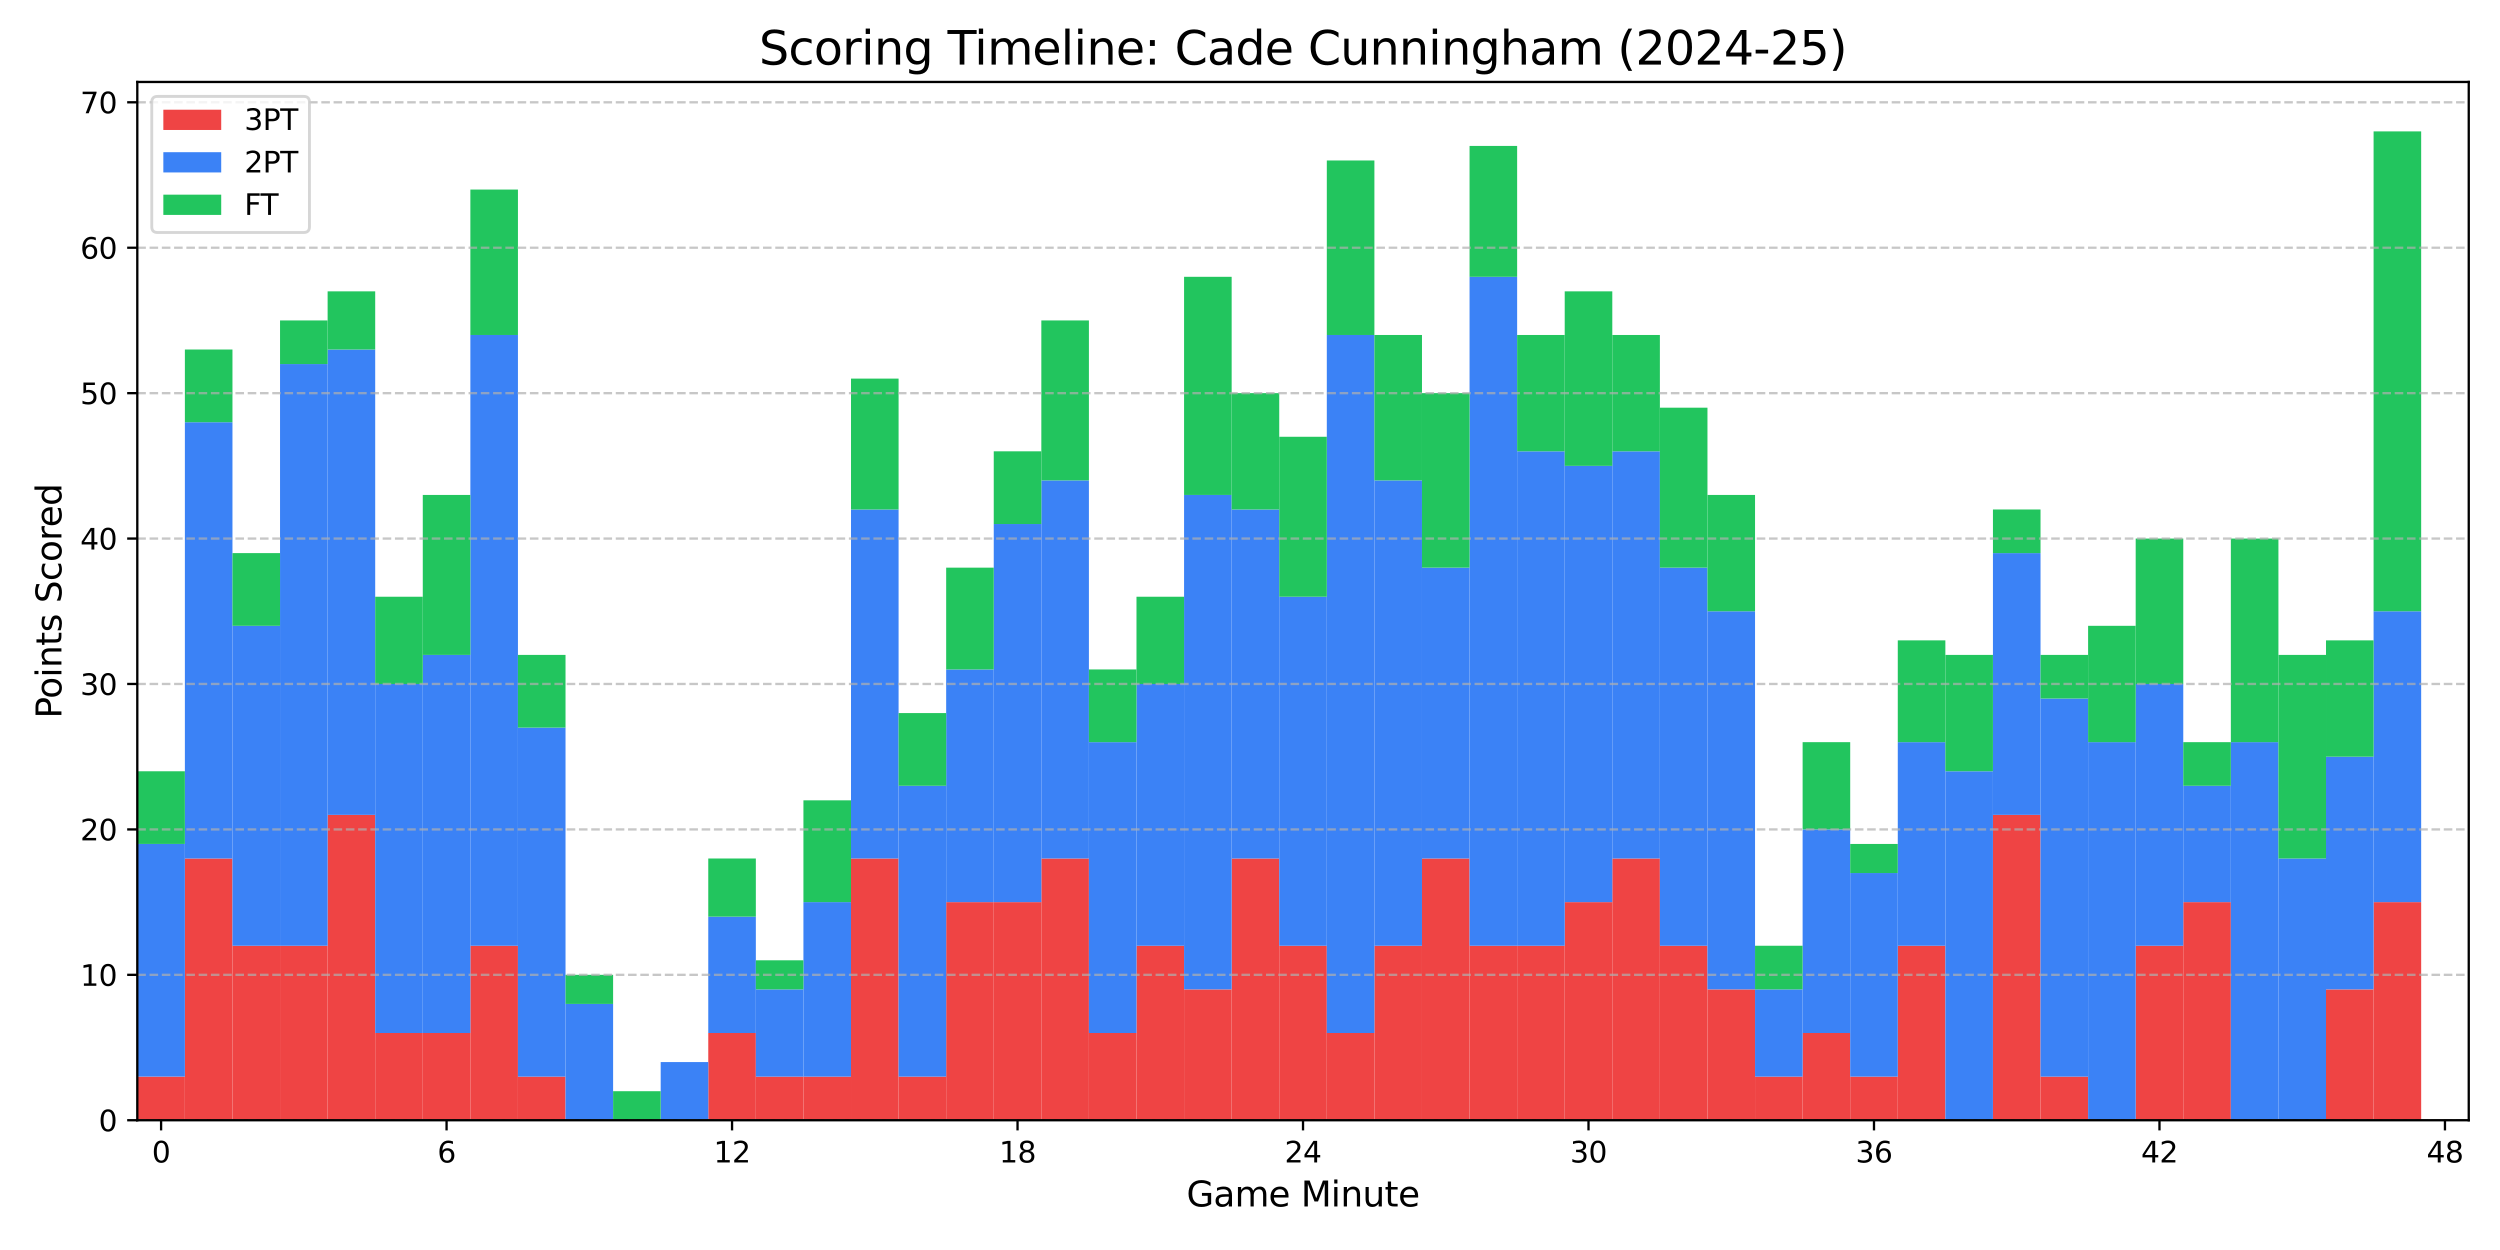 <?xml version="1.0" encoding="utf-8" standalone="no"?>
<!DOCTYPE svg PUBLIC "-//W3C//DTD SVG 1.1//EN"
  "http://www.w3.org/Graphics/SVG/1.1/DTD/svg11.dtd">
<svg xmlns:xlink="http://www.w3.org/1999/xlink" width="864pt" height="432pt" viewBox="0 0 864 432" xmlns="http://www.w3.org/2000/svg" version="1.1">
 <defs>
  <style type="text/css">*{stroke-linejoin: round; stroke-linecap: butt}</style>
 </defs>
 <g id="figure_1">
  <g id="patch_1">
   <path d="M 0 432 
L 864 432 
L 864 0 
L 0 0 
z
" style="fill: #ffffff"/>
  </g>
  <g id="axes_1">
   <g id="patch_2">
    <path d="M 47.45 387.16 
L 853.2 387.16 
L 853.2 28.32 
L 47.45 28.32 
z
" style="fill: #ffffff"/>
   </g>
   <g id="patch_3">
    <path d="M 47.45 387.16 
L 63.894 387.16 
L 63.894 372.083 
L 47.45 372.083 
z
" clip-path="url(#p526184696a)" style="fill: #ef4444"/>
   </g>
   <g id="patch_4">
    <path d="M 63.894 387.16 
L 80.338 387.16 
L 80.338 296.696 
L 63.894 296.696 
z
" clip-path="url(#p526184696a)" style="fill: #ef4444"/>
   </g>
   <g id="patch_5">
    <path d="M 80.338 387.16 
L 96.782 387.16 
L 96.782 326.851 
L 80.338 326.851 
z
" clip-path="url(#p526184696a)" style="fill: #ef4444"/>
   </g>
   <g id="patch_6">
    <path d="M 96.782 387.16 
L 113.226 387.16 
L 113.226 326.851 
L 96.782 326.851 
z
" clip-path="url(#p526184696a)" style="fill: #ef4444"/>
   </g>
   <g id="patch_7">
    <path d="M 113.226 387.16 
L 129.669 387.16 
L 129.669 281.619 
L 113.226 281.619 
z
" clip-path="url(#p526184696a)" style="fill: #ef4444"/>
   </g>
   <g id="patch_8">
    <path d="M 129.669 387.16 
L 146.113 387.16 
L 146.113 357.005 
L 129.669 357.005 
z
" clip-path="url(#p526184696a)" style="fill: #ef4444"/>
   </g>
   <g id="patch_9">
    <path d="M 146.113 387.16 
L 162.557 387.16 
L 162.557 357.005 
L 146.113 357.005 
z
" clip-path="url(#p526184696a)" style="fill: #ef4444"/>
   </g>
   <g id="patch_10">
    <path d="M 162.557 387.16 
L 179.001 387.16 
L 179.001 326.851 
L 162.557 326.851 
z
" clip-path="url(#p526184696a)" style="fill: #ef4444"/>
   </g>
   <g id="patch_11">
    <path d="M 179.001 387.16 
L 195.445 387.16 
L 195.445 372.083 
L 179.001 372.083 
z
" clip-path="url(#p526184696a)" style="fill: #ef4444"/>
   </g>
   <g id="patch_12">
    <path d="M 195.445 387.16 
L 211.889 387.16 
L 211.889 387.16 
L 195.445 387.16 
z
" clip-path="url(#p526184696a)" style="fill: #ef4444"/>
   </g>
   <g id="patch_13">
    <path d="M 211.889 387.16 
L 228.333 387.16 
L 228.333 387.16 
L 211.889 387.16 
z
" clip-path="url(#p526184696a)" style="fill: #ef4444"/>
   </g>
   <g id="patch_14">
    <path d="M 228.333 387.16 
L 244.777 387.16 
L 244.777 387.16 
L 228.333 387.16 
z
" clip-path="url(#p526184696a)" style="fill: #ef4444"/>
   </g>
   <g id="patch_15">
    <path d="M 244.777 387.16 
L 261.22 387.16 
L 261.22 357.005 
L 244.777 357.005 
z
" clip-path="url(#p526184696a)" style="fill: #ef4444"/>
   </g>
   <g id="patch_16">
    <path d="M 261.22 387.16 
L 277.664 387.16 
L 277.664 372.083 
L 261.22 372.083 
z
" clip-path="url(#p526184696a)" style="fill: #ef4444"/>
   </g>
   <g id="patch_17">
    <path d="M 277.664 387.16 
L 294.108 387.16 
L 294.108 372.083 
L 277.664 372.083 
z
" clip-path="url(#p526184696a)" style="fill: #ef4444"/>
   </g>
   <g id="patch_18">
    <path d="M 294.108 387.16 
L 310.552 387.16 
L 310.552 296.696 
L 294.108 296.696 
z
" clip-path="url(#p526184696a)" style="fill: #ef4444"/>
   </g>
   <g id="patch_19">
    <path d="M 310.552 387.16 
L 326.996 387.16 
L 326.996 372.083 
L 310.552 372.083 
z
" clip-path="url(#p526184696a)" style="fill: #ef4444"/>
   </g>
   <g id="patch_20">
    <path d="M 326.996 387.16 
L 343.44 387.16 
L 343.44 311.773 
L 326.996 311.773 
z
" clip-path="url(#p526184696a)" style="fill: #ef4444"/>
   </g>
   <g id="patch_21">
    <path d="M 343.44 387.16 
L 359.884 387.16 
L 359.884 311.773 
L 343.44 311.773 
z
" clip-path="url(#p526184696a)" style="fill: #ef4444"/>
   </g>
   <g id="patch_22">
    <path d="M 359.884 387.16 
L 376.328 387.16 
L 376.328 296.696 
L 359.884 296.696 
z
" clip-path="url(#p526184696a)" style="fill: #ef4444"/>
   </g>
   <g id="patch_23">
    <path d="M 376.328 387.16 
L 392.771 387.16 
L 392.771 357.005 
L 376.328 357.005 
z
" clip-path="url(#p526184696a)" style="fill: #ef4444"/>
   </g>
   <g id="patch_24">
    <path d="M 392.771 387.16 
L 409.215 387.16 
L 409.215 326.851 
L 392.771 326.851 
z
" clip-path="url(#p526184696a)" style="fill: #ef4444"/>
   </g>
   <g id="patch_25">
    <path d="M 409.215 387.16 
L 425.659 387.16 
L 425.659 341.928 
L 409.215 341.928 
z
" clip-path="url(#p526184696a)" style="fill: #ef4444"/>
   </g>
   <g id="patch_26">
    <path d="M 425.659 387.16 
L 442.103 387.16 
L 442.103 296.696 
L 425.659 296.696 
z
" clip-path="url(#p526184696a)" style="fill: #ef4444"/>
   </g>
   <g id="patch_27">
    <path d="M 442.103 387.16 
L 458.547 387.16 
L 458.547 326.851 
L 442.103 326.851 
z
" clip-path="url(#p526184696a)" style="fill: #ef4444"/>
   </g>
   <g id="patch_28">
    <path d="M 458.547 387.16 
L 474.991 387.16 
L 474.991 357.005 
L 458.547 357.005 
z
" clip-path="url(#p526184696a)" style="fill: #ef4444"/>
   </g>
   <g id="patch_29">
    <path d="M 474.991 387.16 
L 491.435 387.16 
L 491.435 326.851 
L 474.991 326.851 
z
" clip-path="url(#p526184696a)" style="fill: #ef4444"/>
   </g>
   <g id="patch_30">
    <path d="M 491.435 387.16 
L 507.879 387.16 
L 507.879 296.696 
L 491.435 296.696 
z
" clip-path="url(#p526184696a)" style="fill: #ef4444"/>
   </g>
   <g id="patch_31">
    <path d="M 507.879 387.16 
L 524.322 387.16 
L 524.322 326.851 
L 507.879 326.851 
z
" clip-path="url(#p526184696a)" style="fill: #ef4444"/>
   </g>
   <g id="patch_32">
    <path d="M 524.322 387.16 
L 540.766 387.16 
L 540.766 326.851 
L 524.322 326.851 
z
" clip-path="url(#p526184696a)" style="fill: #ef4444"/>
   </g>
   <g id="patch_33">
    <path d="M 540.766 387.16 
L 557.21 387.16 
L 557.21 311.773 
L 540.766 311.773 
z
" clip-path="url(#p526184696a)" style="fill: #ef4444"/>
   </g>
   <g id="patch_34">
    <path d="M 557.21 387.16 
L 573.654 387.16 
L 573.654 296.696 
L 557.21 296.696 
z
" clip-path="url(#p526184696a)" style="fill: #ef4444"/>
   </g>
   <g id="patch_35">
    <path d="M 573.654 387.16 
L 590.098 387.16 
L 590.098 326.851 
L 573.654 326.851 
z
" clip-path="url(#p526184696a)" style="fill: #ef4444"/>
   </g>
   <g id="patch_36">
    <path d="M 590.098 387.16 
L 606.542 387.16 
L 606.542 341.928 
L 590.098 341.928 
z
" clip-path="url(#p526184696a)" style="fill: #ef4444"/>
   </g>
   <g id="patch_37">
    <path d="M 606.542 387.16 
L 622.986 387.16 
L 622.986 372.083 
L 606.542 372.083 
z
" clip-path="url(#p526184696a)" style="fill: #ef4444"/>
   </g>
   <g id="patch_38">
    <path d="M 622.986 387.16 
L 639.43 387.16 
L 639.43 357.005 
L 622.986 357.005 
z
" clip-path="url(#p526184696a)" style="fill: #ef4444"/>
   </g>
   <g id="patch_39">
    <path d="M 639.43 387.16 
L 655.873 387.16 
L 655.873 372.083 
L 639.43 372.083 
z
" clip-path="url(#p526184696a)" style="fill: #ef4444"/>
   </g>
   <g id="patch_40">
    <path d="M 655.873 387.16 
L 672.317 387.16 
L 672.317 326.851 
L 655.873 326.851 
z
" clip-path="url(#p526184696a)" style="fill: #ef4444"/>
   </g>
   <g id="patch_41">
    <path d="M 672.317 387.16 
L 688.761 387.16 
L 688.761 387.16 
L 672.317 387.16 
z
" clip-path="url(#p526184696a)" style="fill: #ef4444"/>
   </g>
   <g id="patch_42">
    <path d="M 688.761 387.16 
L 705.205 387.16 
L 705.205 281.619 
L 688.761 281.619 
z
" clip-path="url(#p526184696a)" style="fill: #ef4444"/>
   </g>
   <g id="patch_43">
    <path d="M 705.205 387.16 
L 721.649 387.16 
L 721.649 372.083 
L 705.205 372.083 
z
" clip-path="url(#p526184696a)" style="fill: #ef4444"/>
   </g>
   <g id="patch_44">
    <path d="M 721.649 387.16 
L 738.093 387.16 
L 738.093 387.16 
L 721.649 387.16 
z
" clip-path="url(#p526184696a)" style="fill: #ef4444"/>
   </g>
   <g id="patch_45">
    <path d="M 738.093 387.16 
L 754.537 387.16 
L 754.537 326.851 
L 738.093 326.851 
z
" clip-path="url(#p526184696a)" style="fill: #ef4444"/>
   </g>
   <g id="patch_46">
    <path d="M 754.537 387.16 
L 770.981 387.16 
L 770.981 311.773 
L 754.537 311.773 
z
" clip-path="url(#p526184696a)" style="fill: #ef4444"/>
   </g>
   <g id="patch_47">
    <path d="M 770.981 387.16 
L 787.424 387.16 
L 787.424 387.16 
L 770.981 387.16 
z
" clip-path="url(#p526184696a)" style="fill: #ef4444"/>
   </g>
   <g id="patch_48">
    <path d="M 787.424 387.16 
L 803.868 387.16 
L 803.868 387.16 
L 787.424 387.16 
z
" clip-path="url(#p526184696a)" style="fill: #ef4444"/>
   </g>
   <g id="patch_49">
    <path d="M 803.868 387.16 
L 820.312 387.16 
L 820.312 341.928 
L 803.868 341.928 
z
" clip-path="url(#p526184696a)" style="fill: #ef4444"/>
   </g>
   <g id="patch_50">
    <path d="M 820.312 387.16 
L 836.756 387.16 
L 836.756 311.773 
L 820.312 311.773 
z
" clip-path="url(#p526184696a)" style="fill: #ef4444"/>
   </g>
   <g id="patch_51">
    <path d="M 47.45 372.083 
L 63.894 372.083 
L 63.894 291.67 
L 47.45 291.67 
z
" clip-path="url(#p526184696a)" style="fill: #3b82f6"/>
   </g>
   <g id="patch_52">
    <path d="M 63.894 296.696 
L 80.338 296.696 
L 80.338 145.923 
L 63.894 145.923 
z
" clip-path="url(#p526184696a)" style="fill: #3b82f6"/>
   </g>
   <g id="patch_53">
    <path d="M 80.338 326.851 
L 96.782 326.851 
L 96.782 216.284 
L 80.338 216.284 
z
" clip-path="url(#p526184696a)" style="fill: #3b82f6"/>
   </g>
   <g id="patch_54">
    <path d="M 96.782 326.851 
L 113.226 326.851 
L 113.226 125.82 
L 96.782 125.82 
z
" clip-path="url(#p526184696a)" style="fill: #3b82f6"/>
   </g>
   <g id="patch_55">
    <path d="M 113.226 281.619 
L 129.669 281.619 
L 129.669 120.794 
L 113.226 120.794 
z
" clip-path="url(#p526184696a)" style="fill: #3b82f6"/>
   </g>
   <g id="patch_56">
    <path d="M 129.669 357.005 
L 146.113 357.005 
L 146.113 236.387 
L 129.669 236.387 
z
" clip-path="url(#p526184696a)" style="fill: #3b82f6"/>
   </g>
   <g id="patch_57">
    <path d="M 146.113 357.005 
L 162.557 357.005 
L 162.557 226.335 
L 146.113 226.335 
z
" clip-path="url(#p526184696a)" style="fill: #3b82f6"/>
   </g>
   <g id="patch_58">
    <path d="M 162.557 326.851 
L 179.001 326.851 
L 179.001 115.768 
L 162.557 115.768 
z
" clip-path="url(#p526184696a)" style="fill: #3b82f6"/>
   </g>
   <g id="patch_59">
    <path d="M 179.001 372.083 
L 195.445 372.083 
L 195.445 251.464 
L 179.001 251.464 
z
" clip-path="url(#p526184696a)" style="fill: #3b82f6"/>
   </g>
   <g id="patch_60">
    <path d="M 195.445 387.16 
L 211.889 387.16 
L 211.889 346.954 
L 195.445 346.954 
z
" clip-path="url(#p526184696a)" style="fill: #3b82f6"/>
   </g>
   <g id="patch_61">
    <path d="M 211.889 387.16 
L 228.333 387.16 
L 228.333 387.16 
L 211.889 387.16 
z
" clip-path="url(#p526184696a)" style="fill: #3b82f6"/>
   </g>
   <g id="patch_62">
    <path d="M 228.333 387.16 
L 244.777 387.16 
L 244.777 367.057 
L 228.333 367.057 
z
" clip-path="url(#p526184696a)" style="fill: #3b82f6"/>
   </g>
   <g id="patch_63">
    <path d="M 244.777 357.005 
L 261.22 357.005 
L 261.22 316.799 
L 244.777 316.799 
z
" clip-path="url(#p526184696a)" style="fill: #3b82f6"/>
   </g>
   <g id="patch_64">
    <path d="M 261.22 372.083 
L 277.664 372.083 
L 277.664 341.928 
L 261.22 341.928 
z
" clip-path="url(#p526184696a)" style="fill: #3b82f6"/>
   </g>
   <g id="patch_65">
    <path d="M 277.664 372.083 
L 294.108 372.083 
L 294.108 311.773 
L 277.664 311.773 
z
" clip-path="url(#p526184696a)" style="fill: #3b82f6"/>
   </g>
   <g id="patch_66">
    <path d="M 294.108 296.696 
L 310.552 296.696 
L 310.552 176.078 
L 294.108 176.078 
z
" clip-path="url(#p526184696a)" style="fill: #3b82f6"/>
   </g>
   <g id="patch_67">
    <path d="M 310.552 372.083 
L 326.996 372.083 
L 326.996 271.567 
L 310.552 271.567 
z
" clip-path="url(#p526184696a)" style="fill: #3b82f6"/>
   </g>
   <g id="patch_68">
    <path d="M 326.996 311.773 
L 343.44 311.773 
L 343.44 231.361 
L 326.996 231.361 
z
" clip-path="url(#p526184696a)" style="fill: #3b82f6"/>
   </g>
   <g id="patch_69">
    <path d="M 343.44 311.773 
L 359.884 311.773 
L 359.884 181.103 
L 343.44 181.103 
z
" clip-path="url(#p526184696a)" style="fill: #3b82f6"/>
   </g>
   <g id="patch_70">
    <path d="M 359.884 296.696 
L 376.328 296.696 
L 376.328 166.026 
L 359.884 166.026 
z
" clip-path="url(#p526184696a)" style="fill: #3b82f6"/>
   </g>
   <g id="patch_71">
    <path d="M 376.328 357.005 
L 392.771 357.005 
L 392.771 256.49 
L 376.328 256.49 
z
" clip-path="url(#p526184696a)" style="fill: #3b82f6"/>
   </g>
   <g id="patch_72">
    <path d="M 392.771 326.851 
L 409.215 326.851 
L 409.215 236.387 
L 392.771 236.387 
z
" clip-path="url(#p526184696a)" style="fill: #3b82f6"/>
   </g>
   <g id="patch_73">
    <path d="M 409.215 341.928 
L 425.659 341.928 
L 425.659 171.052 
L 409.215 171.052 
z
" clip-path="url(#p526184696a)" style="fill: #3b82f6"/>
   </g>
   <g id="patch_74">
    <path d="M 425.659 296.696 
L 442.103 296.696 
L 442.103 176.078 
L 425.659 176.078 
z
" clip-path="url(#p526184696a)" style="fill: #3b82f6"/>
   </g>
   <g id="patch_75">
    <path d="M 442.103 326.851 
L 458.547 326.851 
L 458.547 206.232 
L 442.103 206.232 
z
" clip-path="url(#p526184696a)" style="fill: #3b82f6"/>
   </g>
   <g id="patch_76">
    <path d="M 458.547 357.005 
L 474.991 357.005 
L 474.991 115.768 
L 458.547 115.768 
z
" clip-path="url(#p526184696a)" style="fill: #3b82f6"/>
   </g>
   <g id="patch_77">
    <path d="M 474.991 326.851 
L 491.435 326.851 
L 491.435 166.026 
L 474.991 166.026 
z
" clip-path="url(#p526184696a)" style="fill: #3b82f6"/>
   </g>
   <g id="patch_78">
    <path d="M 491.435 296.696 
L 507.879 296.696 
L 507.879 196.181 
L 491.435 196.181 
z
" clip-path="url(#p526184696a)" style="fill: #3b82f6"/>
   </g>
   <g id="patch_79">
    <path d="M 507.879 326.851 
L 524.322 326.851 
L 524.322 95.665 
L 507.879 95.665 
z
" clip-path="url(#p526184696a)" style="fill: #3b82f6"/>
   </g>
   <g id="patch_80">
    <path d="M 524.322 326.851 
L 540.766 326.851 
L 540.766 155.975 
L 524.322 155.975 
z
" clip-path="url(#p526184696a)" style="fill: #3b82f6"/>
   </g>
   <g id="patch_81">
    <path d="M 540.766 311.773 
L 557.21 311.773 
L 557.21 161 
L 540.766 161 
z
" clip-path="url(#p526184696a)" style="fill: #3b82f6"/>
   </g>
   <g id="patch_82">
    <path d="M 557.21 296.696 
L 573.654 296.696 
L 573.654 155.975 
L 557.21 155.975 
z
" clip-path="url(#p526184696a)" style="fill: #3b82f6"/>
   </g>
   <g id="patch_83">
    <path d="M 573.654 326.851 
L 590.098 326.851 
L 590.098 196.181 
L 573.654 196.181 
z
" clip-path="url(#p526184696a)" style="fill: #3b82f6"/>
   </g>
   <g id="patch_84">
    <path d="M 590.098 341.928 
L 606.542 341.928 
L 606.542 211.258 
L 590.098 211.258 
z
" clip-path="url(#p526184696a)" style="fill: #3b82f6"/>
   </g>
   <g id="patch_85">
    <path d="M 606.542 372.083 
L 622.986 372.083 
L 622.986 341.928 
L 606.542 341.928 
z
" clip-path="url(#p526184696a)" style="fill: #3b82f6"/>
   </g>
   <g id="patch_86">
    <path d="M 622.986 357.005 
L 639.43 357.005 
L 639.43 286.645 
L 622.986 286.645 
z
" clip-path="url(#p526184696a)" style="fill: #3b82f6"/>
   </g>
   <g id="patch_87">
    <path d="M 639.43 372.083 
L 655.873 372.083 
L 655.873 301.722 
L 639.43 301.722 
z
" clip-path="url(#p526184696a)" style="fill: #3b82f6"/>
   </g>
   <g id="patch_88">
    <path d="M 655.873 326.851 
L 672.317 326.851 
L 672.317 256.49 
L 655.873 256.49 
z
" clip-path="url(#p526184696a)" style="fill: #3b82f6"/>
   </g>
   <g id="patch_89">
    <path d="M 672.317 387.16 
L 688.761 387.16 
L 688.761 266.542 
L 672.317 266.542 
z
" clip-path="url(#p526184696a)" style="fill: #3b82f6"/>
   </g>
   <g id="patch_90">
    <path d="M 688.761 281.619 
L 705.205 281.619 
L 705.205 191.155 
L 688.761 191.155 
z
" clip-path="url(#p526184696a)" style="fill: #3b82f6"/>
   </g>
   <g id="patch_91">
    <path d="M 705.205 372.083 
L 721.649 372.083 
L 721.649 241.413 
L 705.205 241.413 
z
" clip-path="url(#p526184696a)" style="fill: #3b82f6"/>
   </g>
   <g id="patch_92">
    <path d="M 721.649 387.16 
L 738.093 387.16 
L 738.093 256.49 
L 721.649 256.49 
z
" clip-path="url(#p526184696a)" style="fill: #3b82f6"/>
   </g>
   <g id="patch_93">
    <path d="M 738.093 326.851 
L 754.537 326.851 
L 754.537 236.387 
L 738.093 236.387 
z
" clip-path="url(#p526184696a)" style="fill: #3b82f6"/>
   </g>
   <g id="patch_94">
    <path d="M 754.537 311.773 
L 770.981 311.773 
L 770.981 271.567 
L 754.537 271.567 
z
" clip-path="url(#p526184696a)" style="fill: #3b82f6"/>
   </g>
   <g id="patch_95">
    <path d="M 770.981 387.16 
L 787.424 387.16 
L 787.424 256.49 
L 770.981 256.49 
z
" clip-path="url(#p526184696a)" style="fill: #3b82f6"/>
   </g>
   <g id="patch_96">
    <path d="M 787.424 387.16 
L 803.868 387.16 
L 803.868 296.696 
L 787.424 296.696 
z
" clip-path="url(#p526184696a)" style="fill: #3b82f6"/>
   </g>
   <g id="patch_97">
    <path d="M 803.868 341.928 
L 820.312 341.928 
L 820.312 261.516 
L 803.868 261.516 
z
" clip-path="url(#p526184696a)" style="fill: #3b82f6"/>
   </g>
   <g id="patch_98">
    <path d="M 820.312 311.773 
L 836.756 311.773 
L 836.756 211.258 
L 820.312 211.258 
z
" clip-path="url(#p526184696a)" style="fill: #3b82f6"/>
   </g>
   <g id="patch_99">
    <path d="M 47.45 291.67 
L 63.894 291.67 
L 63.894 266.542 
L 47.45 266.542 
z
" clip-path="url(#p526184696a)" style="fill: #22c55e"/>
   </g>
   <g id="patch_100">
    <path d="M 63.894 145.923 
L 80.338 145.923 
L 80.338 120.794 
L 63.894 120.794 
z
" clip-path="url(#p526184696a)" style="fill: #22c55e"/>
   </g>
   <g id="patch_101">
    <path d="M 80.338 216.284 
L 96.782 216.284 
L 96.782 191.155 
L 80.338 191.155 
z
" clip-path="url(#p526184696a)" style="fill: #22c55e"/>
   </g>
   <g id="patch_102">
    <path d="M 96.782 125.82 
L 113.226 125.82 
L 113.226 110.743 
L 96.782 110.743 
z
" clip-path="url(#p526184696a)" style="fill: #22c55e"/>
   </g>
   <g id="patch_103">
    <path d="M 113.226 120.794 
L 129.669 120.794 
L 129.669 100.691 
L 113.226 100.691 
z
" clip-path="url(#p526184696a)" style="fill: #22c55e"/>
   </g>
   <g id="patch_104">
    <path d="M 129.669 236.387 
L 146.113 236.387 
L 146.113 206.232 
L 129.669 206.232 
z
" clip-path="url(#p526184696a)" style="fill: #22c55e"/>
   </g>
   <g id="patch_105">
    <path d="M 146.113 226.335 
L 162.557 226.335 
L 162.557 171.052 
L 146.113 171.052 
z
" clip-path="url(#p526184696a)" style="fill: #22c55e"/>
   </g>
   <g id="patch_106">
    <path d="M 162.557 115.768 
L 179.001 115.768 
L 179.001 65.511 
L 162.557 65.511 
z
" clip-path="url(#p526184696a)" style="fill: #22c55e"/>
   </g>
   <g id="patch_107">
    <path d="M 179.001 251.464 
L 195.445 251.464 
L 195.445 226.335 
L 179.001 226.335 
z
" clip-path="url(#p526184696a)" style="fill: #22c55e"/>
   </g>
   <g id="patch_108">
    <path d="M 195.445 346.954 
L 211.889 346.954 
L 211.889 336.902 
L 195.445 336.902 
z
" clip-path="url(#p526184696a)" style="fill: #22c55e"/>
   </g>
   <g id="patch_109">
    <path d="M 211.889 387.16 
L 228.333 387.16 
L 228.333 377.108 
L 211.889 377.108 
z
" clip-path="url(#p526184696a)" style="fill: #22c55e"/>
   </g>
   <g id="patch_110">
    <path d="M 228.333 367.057 
L 244.777 367.057 
L 244.777 367.057 
L 228.333 367.057 
z
" clip-path="url(#p526184696a)" style="fill: #22c55e"/>
   </g>
   <g id="patch_111">
    <path d="M 244.777 316.799 
L 261.22 316.799 
L 261.22 296.696 
L 244.777 296.696 
z
" clip-path="url(#p526184696a)" style="fill: #22c55e"/>
   </g>
   <g id="patch_112">
    <path d="M 261.22 341.928 
L 277.664 341.928 
L 277.664 331.877 
L 261.22 331.877 
z
" clip-path="url(#p526184696a)" style="fill: #22c55e"/>
   </g>
   <g id="patch_113">
    <path d="M 277.664 311.773 
L 294.108 311.773 
L 294.108 276.593 
L 277.664 276.593 
z
" clip-path="url(#p526184696a)" style="fill: #22c55e"/>
   </g>
   <g id="patch_114">
    <path d="M 294.108 176.078 
L 310.552 176.078 
L 310.552 130.846 
L 294.108 130.846 
z
" clip-path="url(#p526184696a)" style="fill: #22c55e"/>
   </g>
   <g id="patch_115">
    <path d="M 310.552 271.567 
L 326.996 271.567 
L 326.996 246.438 
L 310.552 246.438 
z
" clip-path="url(#p526184696a)" style="fill: #22c55e"/>
   </g>
   <g id="patch_116">
    <path d="M 326.996 231.361 
L 343.44 231.361 
L 343.44 196.181 
L 326.996 196.181 
z
" clip-path="url(#p526184696a)" style="fill: #22c55e"/>
   </g>
   <g id="patch_117">
    <path d="M 343.44 181.103 
L 359.884 181.103 
L 359.884 155.975 
L 343.44 155.975 
z
" clip-path="url(#p526184696a)" style="fill: #22c55e"/>
   </g>
   <g id="patch_118">
    <path d="M 359.884 166.026 
L 376.328 166.026 
L 376.328 110.743 
L 359.884 110.743 
z
" clip-path="url(#p526184696a)" style="fill: #22c55e"/>
   </g>
   <g id="patch_119">
    <path d="M 376.328 256.49 
L 392.771 256.49 
L 392.771 231.361 
L 376.328 231.361 
z
" clip-path="url(#p526184696a)" style="fill: #22c55e"/>
   </g>
   <g id="patch_120">
    <path d="M 392.771 236.387 
L 409.215 236.387 
L 409.215 206.232 
L 392.771 206.232 
z
" clip-path="url(#p526184696a)" style="fill: #22c55e"/>
   </g>
   <g id="patch_121">
    <path d="M 409.215 171.052 
L 425.659 171.052 
L 425.659 95.665 
L 409.215 95.665 
z
" clip-path="url(#p526184696a)" style="fill: #22c55e"/>
   </g>
   <g id="patch_122">
    <path d="M 425.659 176.078 
L 442.103 176.078 
L 442.103 135.871 
L 425.659 135.871 
z
" clip-path="url(#p526184696a)" style="fill: #22c55e"/>
   </g>
   <g id="patch_123">
    <path d="M 442.103 206.232 
L 458.547 206.232 
L 458.547 150.949 
L 442.103 150.949 
z
" clip-path="url(#p526184696a)" style="fill: #22c55e"/>
   </g>
   <g id="patch_124">
    <path d="M 458.547 115.768 
L 474.991 115.768 
L 474.991 55.459 
L 458.547 55.459 
z
" clip-path="url(#p526184696a)" style="fill: #22c55e"/>
   </g>
   <g id="patch_125">
    <path d="M 474.991 166.026 
L 491.435 166.026 
L 491.435 115.768 
L 474.991 115.768 
z
" clip-path="url(#p526184696a)" style="fill: #22c55e"/>
   </g>
   <g id="patch_126">
    <path d="M 491.435 196.181 
L 507.879 196.181 
L 507.879 135.871 
L 491.435 135.871 
z
" clip-path="url(#p526184696a)" style="fill: #22c55e"/>
   </g>
   <g id="patch_127">
    <path d="M 507.879 95.665 
L 524.322 95.665 
L 524.322 50.433 
L 507.879 50.433 
z
" clip-path="url(#p526184696a)" style="fill: #22c55e"/>
   </g>
   <g id="patch_128">
    <path d="M 524.322 155.975 
L 540.766 155.975 
L 540.766 115.768 
L 524.322 115.768 
z
" clip-path="url(#p526184696a)" style="fill: #22c55e"/>
   </g>
   <g id="patch_129">
    <path d="M 540.766 161 
L 557.21 161 
L 557.21 100.691 
L 540.766 100.691 
z
" clip-path="url(#p526184696a)" style="fill: #22c55e"/>
   </g>
   <g id="patch_130">
    <path d="M 557.21 155.975 
L 573.654 155.975 
L 573.654 115.768 
L 557.21 115.768 
z
" clip-path="url(#p526184696a)" style="fill: #22c55e"/>
   </g>
   <g id="patch_131">
    <path d="M 573.654 196.181 
L 590.098 196.181 
L 590.098 140.897 
L 573.654 140.897 
z
" clip-path="url(#p526184696a)" style="fill: #22c55e"/>
   </g>
   <g id="patch_132">
    <path d="M 590.098 211.258 
L 606.542 211.258 
L 606.542 171.052 
L 590.098 171.052 
z
" clip-path="url(#p526184696a)" style="fill: #22c55e"/>
   </g>
   <g id="patch_133">
    <path d="M 606.542 341.928 
L 622.986 341.928 
L 622.986 326.851 
L 606.542 326.851 
z
" clip-path="url(#p526184696a)" style="fill: #22c55e"/>
   </g>
   <g id="patch_134">
    <path d="M 622.986 286.645 
L 639.43 286.645 
L 639.43 256.49 
L 622.986 256.49 
z
" clip-path="url(#p526184696a)" style="fill: #22c55e"/>
   </g>
   <g id="patch_135">
    <path d="M 639.43 301.722 
L 655.873 301.722 
L 655.873 291.67 
L 639.43 291.67 
z
" clip-path="url(#p526184696a)" style="fill: #22c55e"/>
   </g>
   <g id="patch_136">
    <path d="M 655.873 256.49 
L 672.317 256.49 
L 672.317 221.31 
L 655.873 221.31 
z
" clip-path="url(#p526184696a)" style="fill: #22c55e"/>
   </g>
   <g id="patch_137">
    <path d="M 672.317 266.542 
L 688.761 266.542 
L 688.761 226.335 
L 672.317 226.335 
z
" clip-path="url(#p526184696a)" style="fill: #22c55e"/>
   </g>
   <g id="patch_138">
    <path d="M 688.761 191.155 
L 705.205 191.155 
L 705.205 176.078 
L 688.761 176.078 
z
" clip-path="url(#p526184696a)" style="fill: #22c55e"/>
   </g>
   <g id="patch_139">
    <path d="M 705.205 241.413 
L 721.649 241.413 
L 721.649 226.335 
L 705.205 226.335 
z
" clip-path="url(#p526184696a)" style="fill: #22c55e"/>
   </g>
   <g id="patch_140">
    <path d="M 721.649 256.49 
L 738.093 256.49 
L 738.093 216.284 
L 721.649 216.284 
z
" clip-path="url(#p526184696a)" style="fill: #22c55e"/>
   </g>
   <g id="patch_141">
    <path d="M 738.093 236.387 
L 754.537 236.387 
L 754.537 186.129 
L 738.093 186.129 
z
" clip-path="url(#p526184696a)" style="fill: #22c55e"/>
   </g>
   <g id="patch_142">
    <path d="M 754.537 271.567 
L 770.981 271.567 
L 770.981 256.49 
L 754.537 256.49 
z
" clip-path="url(#p526184696a)" style="fill: #22c55e"/>
   </g>
   <g id="patch_143">
    <path d="M 770.981 256.49 
L 787.424 256.49 
L 787.424 186.129 
L 770.981 186.129 
z
" clip-path="url(#p526184696a)" style="fill: #22c55e"/>
   </g>
   <g id="patch_144">
    <path d="M 787.424 296.696 
L 803.868 296.696 
L 803.868 226.335 
L 787.424 226.335 
z
" clip-path="url(#p526184696a)" style="fill: #22c55e"/>
   </g>
   <g id="patch_145">
    <path d="M 803.868 261.516 
L 820.312 261.516 
L 820.312 221.31 
L 803.868 221.31 
z
" clip-path="url(#p526184696a)" style="fill: #22c55e"/>
   </g>
   <g id="patch_146">
    <path d="M 820.312 211.258 
L 836.756 211.258 
L 836.756 45.408 
L 820.312 45.408 
z
" clip-path="url(#p526184696a)" style="fill: #22c55e"/>
   </g>
   <g id="matplotlib.axis_1">
    <g id="xtick_1">
     <g id="line2d_1">
      <defs>
       <path id="m0b53d514ee" d="M 0 0 
L 0 3.5 
" style="stroke: #000000; stroke-width: 0.8"/>
      </defs>
      <g>
       <use xlink:href="#m0b53d514ee" x="55.672" y="387.16" style="stroke: #000000; stroke-width: 0.8"/>
      </g>
     </g>
     <g id="text_1">
      <!-- 0 -->
      <g transform="translate(52.491 401.758) scale(0.1 -0.1)">
       <defs>
        <path id="DejaVuSans-30" d="M 2034 4250 
Q 1547 4250 1301 3770 
Q 1056 3291 1056 2328 
Q 1056 1369 1301 889 
Q 1547 409 2034 409 
Q 2525 409 2770 889 
Q 3016 1369 3016 2328 
Q 3016 3291 2770 3770 
Q 2525 4250 2034 4250 
z
M 2034 4750 
Q 2819 4750 3233 4129 
Q 3647 3509 3647 2328 
Q 3647 1150 3233 529 
Q 2819 -91 2034 -91 
Q 1250 -91 836 529 
Q 422 1150 422 2328 
Q 422 3509 836 4129 
Q 1250 4750 2034 4750 
z
" transform="scale(0.016)"/>
       </defs>
       <use xlink:href="#DejaVuSans-30"/>
      </g>
     </g>
    </g>
    <g id="xtick_2">
     <g id="line2d_2">
      <g>
       <use xlink:href="#m0b53d514ee" x="154.335" y="387.16" style="stroke: #000000; stroke-width: 0.8"/>
      </g>
     </g>
     <g id="text_2">
      <!-- 6 -->
      <g transform="translate(151.154 401.758) scale(0.1 -0.1)">
       <defs>
        <path id="DejaVuSans-36" d="M 2113 2584 
Q 1688 2584 1439 2293 
Q 1191 2003 1191 1497 
Q 1191 994 1439 701 
Q 1688 409 2113 409 
Q 2538 409 2786 701 
Q 3034 994 3034 1497 
Q 3034 2003 2786 2293 
Q 2538 2584 2113 2584 
z
M 3366 4563 
L 3366 3988 
Q 3128 4100 2886 4159 
Q 2644 4219 2406 4219 
Q 1781 4219 1451 3797 
Q 1122 3375 1075 2522 
Q 1259 2794 1537 2939 
Q 1816 3084 2150 3084 
Q 2853 3084 3261 2657 
Q 3669 2231 3669 1497 
Q 3669 778 3244 343 
Q 2819 -91 2113 -91 
Q 1303 -91 875 529 
Q 447 1150 447 2328 
Q 447 3434 972 4092 
Q 1497 4750 2381 4750 
Q 2619 4750 2861 4703 
Q 3103 4656 3366 4563 
z
" transform="scale(0.016)"/>
       </defs>
       <use xlink:href="#DejaVuSans-36"/>
      </g>
     </g>
    </g>
    <g id="xtick_3">
     <g id="line2d_3">
      <g>
       <use xlink:href="#m0b53d514ee" x="252.998" y="387.16" style="stroke: #000000; stroke-width: 0.8"/>
      </g>
     </g>
     <g id="text_3">
      <!-- 12 -->
      <g transform="translate(246.636 401.758) scale(0.1 -0.1)">
       <defs>
        <path id="DejaVuSans-31" d="M 794 531 
L 1825 531 
L 1825 4091 
L 703 3866 
L 703 4441 
L 1819 4666 
L 2450 4666 
L 2450 531 
L 3481 531 
L 3481 0 
L 794 0 
L 794 531 
z
" transform="scale(0.016)"/>
        <path id="DejaVuSans-32" d="M 1228 531 
L 3431 531 
L 3431 0 
L 469 0 
L 469 531 
Q 828 903 1448 1529 
Q 2069 2156 2228 2338 
Q 2531 2678 2651 2914 
Q 2772 3150 2772 3378 
Q 2772 3750 2511 3984 
Q 2250 4219 1831 4219 
Q 1534 4219 1204 4116 
Q 875 4013 500 3803 
L 500 4441 
Q 881 4594 1212 4672 
Q 1544 4750 1819 4750 
Q 2544 4750 2975 4387 
Q 3406 4025 3406 3419 
Q 3406 3131 3298 2873 
Q 3191 2616 2906 2266 
Q 2828 2175 2409 1742 
Q 1991 1309 1228 531 
z
" transform="scale(0.016)"/>
       </defs>
       <use xlink:href="#DejaVuSans-31"/>
       <use xlink:href="#DejaVuSans-32" transform="translate(63.623 0)"/>
      </g>
     </g>
    </g>
    <g id="xtick_4">
     <g id="line2d_4">
      <g>
       <use xlink:href="#m0b53d514ee" x="351.662" y="387.16" style="stroke: #000000; stroke-width: 0.8"/>
      </g>
     </g>
     <g id="text_4">
      <!-- 18 -->
      <g transform="translate(345.299 401.758) scale(0.1 -0.1)">
       <defs>
        <path id="DejaVuSans-38" d="M 2034 2216 
Q 1584 2216 1326 1975 
Q 1069 1734 1069 1313 
Q 1069 891 1326 650 
Q 1584 409 2034 409 
Q 2484 409 2743 651 
Q 3003 894 3003 1313 
Q 3003 1734 2745 1975 
Q 2488 2216 2034 2216 
z
M 1403 2484 
Q 997 2584 770 2862 
Q 544 3141 544 3541 
Q 544 4100 942 4425 
Q 1341 4750 2034 4750 
Q 2731 4750 3128 4425 
Q 3525 4100 3525 3541 
Q 3525 3141 3298 2862 
Q 3072 2584 2669 2484 
Q 3125 2378 3379 2068 
Q 3634 1759 3634 1313 
Q 3634 634 3220 271 
Q 2806 -91 2034 -91 
Q 1263 -91 848 271 
Q 434 634 434 1313 
Q 434 1759 690 2068 
Q 947 2378 1403 2484 
z
M 1172 3481 
Q 1172 3119 1398 2916 
Q 1625 2713 2034 2713 
Q 2441 2713 2670 2916 
Q 2900 3119 2900 3481 
Q 2900 3844 2670 4047 
Q 2441 4250 2034 4250 
Q 1625 4250 1398 4047 
Q 1172 3844 1172 3481 
z
" transform="scale(0.016)"/>
       </defs>
       <use xlink:href="#DejaVuSans-31"/>
       <use xlink:href="#DejaVuSans-38" transform="translate(63.623 0)"/>
      </g>
     </g>
    </g>
    <g id="xtick_5">
     <g id="line2d_5">
      <g>
       <use xlink:href="#m0b53d514ee" x="450.325" y="387.16" style="stroke: #000000; stroke-width: 0.8"/>
      </g>
     </g>
     <g id="text_5">
      <!-- 24 -->
      <g transform="translate(443.962 401.758) scale(0.1 -0.1)">
       <defs>
        <path id="DejaVuSans-34" d="M 2419 4116 
L 825 1625 
L 2419 1625 
L 2419 4116 
z
M 2253 4666 
L 3047 4666 
L 3047 1625 
L 3713 1625 
L 3713 1100 
L 3047 1100 
L 3047 0 
L 2419 0 
L 2419 1100 
L 313 1100 
L 313 1709 
L 2253 4666 
z
" transform="scale(0.016)"/>
       </defs>
       <use xlink:href="#DejaVuSans-32"/>
       <use xlink:href="#DejaVuSans-34" transform="translate(63.623 0)"/>
      </g>
     </g>
    </g>
    <g id="xtick_6">
     <g id="line2d_6">
      <g>
       <use xlink:href="#m0b53d514ee" x="548.988" y="387.16" style="stroke: #000000; stroke-width: 0.8"/>
      </g>
     </g>
     <g id="text_6">
      <!-- 30 -->
      <g transform="translate(542.626 401.758) scale(0.1 -0.1)">
       <defs>
        <path id="DejaVuSans-33" d="M 2597 2516 
Q 3050 2419 3304 2112 
Q 3559 1806 3559 1356 
Q 3559 666 3084 287 
Q 2609 -91 1734 -91 
Q 1441 -91 1130 -33 
Q 819 25 488 141 
L 488 750 
Q 750 597 1062 519 
Q 1375 441 1716 441 
Q 2309 441 2620 675 
Q 2931 909 2931 1356 
Q 2931 1769 2642 2001 
Q 2353 2234 1838 2234 
L 1294 2234 
L 1294 2753 
L 1863 2753 
Q 2328 2753 2575 2939 
Q 2822 3125 2822 3475 
Q 2822 3834 2567 4026 
Q 2313 4219 1838 4219 
Q 1578 4219 1281 4162 
Q 984 4106 628 3988 
L 628 4550 
Q 988 4650 1302 4700 
Q 1616 4750 1894 4750 
Q 2613 4750 3031 4423 
Q 3450 4097 3450 3541 
Q 3450 3153 3228 2886 
Q 3006 2619 2597 2516 
z
" transform="scale(0.016)"/>
       </defs>
       <use xlink:href="#DejaVuSans-33"/>
       <use xlink:href="#DejaVuSans-30" transform="translate(63.623 0)"/>
      </g>
     </g>
    </g>
    <g id="xtick_7">
     <g id="line2d_7">
      <g>
       <use xlink:href="#m0b53d514ee" x="647.652" y="387.16" style="stroke: #000000; stroke-width: 0.8"/>
      </g>
     </g>
     <g id="text_7">
      <!-- 36 -->
      <g transform="translate(641.289 401.758) scale(0.1 -0.1)">
       <use xlink:href="#DejaVuSans-33"/>
       <use xlink:href="#DejaVuSans-36" transform="translate(63.623 0)"/>
      </g>
     </g>
    </g>
    <g id="xtick_8">
     <g id="line2d_8">
      <g>
       <use xlink:href="#m0b53d514ee" x="746.315" y="387.16" style="stroke: #000000; stroke-width: 0.8"/>
      </g>
     </g>
     <g id="text_8">
      <!-- 42 -->
      <g transform="translate(739.952 401.758) scale(0.1 -0.1)">
       <use xlink:href="#DejaVuSans-34"/>
       <use xlink:href="#DejaVuSans-32" transform="translate(63.623 0)"/>
      </g>
     </g>
    </g>
    <g id="xtick_9">
     <g id="line2d_9">
      <g>
       <use xlink:href="#m0b53d514ee" x="844.978" y="387.16" style="stroke: #000000; stroke-width: 0.8"/>
      </g>
     </g>
     <g id="text_9">
      <!-- 48 -->
      <g transform="translate(838.616 401.758) scale(0.1 -0.1)">
       <use xlink:href="#DejaVuSans-34"/>
       <use xlink:href="#DejaVuSans-38" transform="translate(63.623 0)"/>
      </g>
     </g>
    </g>
    <g id="text_10">
     <!-- Game Minute -->
     <g transform="translate(410.063 416.956) scale(0.12 -0.12)">
      <defs>
       <path id="DejaVuSans-47" d="M 3809 666 
L 3809 1919 
L 2778 1919 
L 2778 2438 
L 4434 2438 
L 4434 434 
Q 4069 175 3628 42 
Q 3188 -91 2688 -91 
Q 1594 -91 976 548 
Q 359 1188 359 2328 
Q 359 3472 976 4111 
Q 1594 4750 2688 4750 
Q 3144 4750 3555 4637 
Q 3966 4525 4313 4306 
L 4313 3634 
Q 3963 3931 3569 4081 
Q 3175 4231 2741 4231 
Q 1884 4231 1454 3753 
Q 1025 3275 1025 2328 
Q 1025 1384 1454 906 
Q 1884 428 2741 428 
Q 3075 428 3337 486 
Q 3600 544 3809 666 
z
" transform="scale(0.016)"/>
       <path id="DejaVuSans-61" d="M 2194 1759 
Q 1497 1759 1228 1600 
Q 959 1441 959 1056 
Q 959 750 1161 570 
Q 1363 391 1709 391 
Q 2188 391 2477 730 
Q 2766 1069 2766 1631 
L 2766 1759 
L 2194 1759 
z
M 3341 1997 
L 3341 0 
L 2766 0 
L 2766 531 
Q 2569 213 2275 61 
Q 1981 -91 1556 -91 
Q 1019 -91 701 211 
Q 384 513 384 1019 
Q 384 1609 779 1909 
Q 1175 2209 1959 2209 
L 2766 2209 
L 2766 2266 
Q 2766 2663 2505 2880 
Q 2244 3097 1772 3097 
Q 1472 3097 1187 3025 
Q 903 2953 641 2809 
L 641 3341 
Q 956 3463 1253 3523 
Q 1550 3584 1831 3584 
Q 2591 3584 2966 3190 
Q 3341 2797 3341 1997 
z
" transform="scale(0.016)"/>
       <path id="DejaVuSans-6d" d="M 3328 2828 
Q 3544 3216 3844 3400 
Q 4144 3584 4550 3584 
Q 5097 3584 5394 3201 
Q 5691 2819 5691 2113 
L 5691 0 
L 5113 0 
L 5113 2094 
Q 5113 2597 4934 2840 
Q 4756 3084 4391 3084 
Q 3944 3084 3684 2787 
Q 3425 2491 3425 1978 
L 3425 0 
L 2847 0 
L 2847 2094 
Q 2847 2600 2669 2842 
Q 2491 3084 2119 3084 
Q 1678 3084 1418 2786 
Q 1159 2488 1159 1978 
L 1159 0 
L 581 0 
L 581 3500 
L 1159 3500 
L 1159 2956 
Q 1356 3278 1631 3431 
Q 1906 3584 2284 3584 
Q 2666 3584 2933 3390 
Q 3200 3197 3328 2828 
z
" transform="scale(0.016)"/>
       <path id="DejaVuSans-65" d="M 3597 1894 
L 3597 1613 
L 953 1613 
Q 991 1019 1311 708 
Q 1631 397 2203 397 
Q 2534 397 2845 478 
Q 3156 559 3463 722 
L 3463 178 
Q 3153 47 2828 -22 
Q 2503 -91 2169 -91 
Q 1331 -91 842 396 
Q 353 884 353 1716 
Q 353 2575 817 3079 
Q 1281 3584 2069 3584 
Q 2775 3584 3186 3129 
Q 3597 2675 3597 1894 
z
M 3022 2063 
Q 3016 2534 2758 2815 
Q 2500 3097 2075 3097 
Q 1594 3097 1305 2825 
Q 1016 2553 972 2059 
L 3022 2063 
z
" transform="scale(0.016)"/>
       <path id="DejaVuSans-20" transform="scale(0.016)"/>
       <path id="DejaVuSans-4d" d="M 628 4666 
L 1569 4666 
L 2759 1491 
L 3956 4666 
L 4897 4666 
L 4897 0 
L 4281 0 
L 4281 4097 
L 3078 897 
L 2444 897 
L 1241 4097 
L 1241 0 
L 628 0 
L 628 4666 
z
" transform="scale(0.016)"/>
       <path id="DejaVuSans-69" d="M 603 3500 
L 1178 3500 
L 1178 0 
L 603 0 
L 603 3500 
z
M 603 4863 
L 1178 4863 
L 1178 4134 
L 603 4134 
L 603 4863 
z
" transform="scale(0.016)"/>
       <path id="DejaVuSans-6e" d="M 3513 2113 
L 3513 0 
L 2938 0 
L 2938 2094 
Q 2938 2591 2744 2837 
Q 2550 3084 2163 3084 
Q 1697 3084 1428 2787 
Q 1159 2491 1159 1978 
L 1159 0 
L 581 0 
L 581 3500 
L 1159 3500 
L 1159 2956 
Q 1366 3272 1645 3428 
Q 1925 3584 2291 3584 
Q 2894 3584 3203 3211 
Q 3513 2838 3513 2113 
z
" transform="scale(0.016)"/>
       <path id="DejaVuSans-75" d="M 544 1381 
L 544 3500 
L 1119 3500 
L 1119 1403 
Q 1119 906 1312 657 
Q 1506 409 1894 409 
Q 2359 409 2629 706 
Q 2900 1003 2900 1516 
L 2900 3500 
L 3475 3500 
L 3475 0 
L 2900 0 
L 2900 538 
Q 2691 219 2414 64 
Q 2138 -91 1772 -91 
Q 1169 -91 856 284 
Q 544 659 544 1381 
z
M 1991 3584 
L 1991 3584 
z
" transform="scale(0.016)"/>
       <path id="DejaVuSans-74" d="M 1172 4494 
L 1172 3500 
L 2356 3500 
L 2356 3053 
L 1172 3053 
L 1172 1153 
Q 1172 725 1289 603 
Q 1406 481 1766 481 
L 2356 481 
L 2356 0 
L 1766 0 
Q 1100 0 847 248 
Q 594 497 594 1153 
L 594 3053 
L 172 3053 
L 172 3500 
L 594 3500 
L 594 4494 
L 1172 4494 
z
" transform="scale(0.016)"/>
      </defs>
      <use xlink:href="#DejaVuSans-47"/>
      <use xlink:href="#DejaVuSans-61" transform="translate(77.49 0)"/>
      <use xlink:href="#DejaVuSans-6d" transform="translate(138.77 0)"/>
      <use xlink:href="#DejaVuSans-65" transform="translate(236.182 0)"/>
      <use xlink:href="#DejaVuSans-20" transform="translate(297.705 0)"/>
      <use xlink:href="#DejaVuSans-4d" transform="translate(329.492 0)"/>
      <use xlink:href="#DejaVuSans-69" transform="translate(415.771 0)"/>
      <use xlink:href="#DejaVuSans-6e" transform="translate(443.555 0)"/>
      <use xlink:href="#DejaVuSans-75" transform="translate(506.934 0)"/>
      <use xlink:href="#DejaVuSans-74" transform="translate(570.312 0)"/>
      <use xlink:href="#DejaVuSans-65" transform="translate(609.521 0)"/>
     </g>
    </g>
   </g>
   <g id="matplotlib.axis_2">
    <g id="ytick_1">
     <g id="line2d_10">
      <path d="M 47.45 387.16 
L 853.2 387.16 
" clip-path="url(#p526184696a)" style="fill: none; stroke-dasharray: 2.96,1.28; stroke-dashoffset: 0; stroke: #b0b0b0; stroke-opacity: 0.7; stroke-width: 0.8"/>
     </g>
     <g id="line2d_11">
      <defs>
       <path id="mf7ae359ee9" d="M 0 0 
L -3.5 0 
" style="stroke: #000000; stroke-width: 0.8"/>
      </defs>
      <g>
       <use xlink:href="#mf7ae359ee9" x="47.45" y="387.16" style="stroke: #000000; stroke-width: 0.8"/>
      </g>
     </g>
     <g id="text_11">
      <!-- 0 -->
      <g transform="translate(34.087 390.959) scale(0.1 -0.1)">
       <use xlink:href="#DejaVuSans-30"/>
      </g>
     </g>
    </g>
    <g id="ytick_2">
     <g id="line2d_12">
      <path d="M 47.45 336.902 
L 853.2 336.902 
" clip-path="url(#p526184696a)" style="fill: none; stroke-dasharray: 2.96,1.28; stroke-dashoffset: 0; stroke: #b0b0b0; stroke-opacity: 0.7; stroke-width: 0.8"/>
     </g>
     <g id="line2d_13">
      <g>
       <use xlink:href="#mf7ae359ee9" x="47.45" y="336.902" style="stroke: #000000; stroke-width: 0.8"/>
      </g>
     </g>
     <g id="text_12">
      <!-- 10 -->
      <g transform="translate(27.725 340.702) scale(0.1 -0.1)">
       <use xlink:href="#DejaVuSans-31"/>
       <use xlink:href="#DejaVuSans-30" transform="translate(63.623 0)"/>
      </g>
     </g>
    </g>
    <g id="ytick_3">
     <g id="line2d_14">
      <path d="M 47.45 286.645 
L 853.2 286.645 
" clip-path="url(#p526184696a)" style="fill: none; stroke-dasharray: 2.96,1.28; stroke-dashoffset: 0; stroke: #b0b0b0; stroke-opacity: 0.7; stroke-width: 0.8"/>
     </g>
     <g id="line2d_15">
      <g>
       <use xlink:href="#mf7ae359ee9" x="47.45" y="286.645" style="stroke: #000000; stroke-width: 0.8"/>
      </g>
     </g>
     <g id="text_13">
      <!-- 20 -->
      <g transform="translate(27.725 290.444) scale(0.1 -0.1)">
       <use xlink:href="#DejaVuSans-32"/>
       <use xlink:href="#DejaVuSans-30" transform="translate(63.623 0)"/>
      </g>
     </g>
    </g>
    <g id="ytick_4">
     <g id="line2d_16">
      <path d="M 47.45 236.387 
L 853.2 236.387 
" clip-path="url(#p526184696a)" style="fill: none; stroke-dasharray: 2.96,1.28; stroke-dashoffset: 0; stroke: #b0b0b0; stroke-opacity: 0.7; stroke-width: 0.8"/>
     </g>
     <g id="line2d_17">
      <g>
       <use xlink:href="#mf7ae359ee9" x="47.45" y="236.387" style="stroke: #000000; stroke-width: 0.8"/>
      </g>
     </g>
     <g id="text_14">
      <!-- 30 -->
      <g transform="translate(27.725 240.186) scale(0.1 -0.1)">
       <use xlink:href="#DejaVuSans-33"/>
       <use xlink:href="#DejaVuSans-30" transform="translate(63.623 0)"/>
      </g>
     </g>
    </g>
    <g id="ytick_5">
     <g id="line2d_18">
      <path d="M 47.45 186.129 
L 853.2 186.129 
" clip-path="url(#p526184696a)" style="fill: none; stroke-dasharray: 2.96,1.28; stroke-dashoffset: 0; stroke: #b0b0b0; stroke-opacity: 0.7; stroke-width: 0.8"/>
     </g>
     <g id="line2d_19">
      <g>
       <use xlink:href="#mf7ae359ee9" x="47.45" y="186.129" style="stroke: #000000; stroke-width: 0.8"/>
      </g>
     </g>
     <g id="text_15">
      <!-- 40 -->
      <g transform="translate(27.725 189.928) scale(0.1 -0.1)">
       <use xlink:href="#DejaVuSans-34"/>
       <use xlink:href="#DejaVuSans-30" transform="translate(63.623 0)"/>
      </g>
     </g>
    </g>
    <g id="ytick_6">
     <g id="line2d_20">
      <path d="M 47.45 135.871 
L 853.2 135.871 
" clip-path="url(#p526184696a)" style="fill: none; stroke-dasharray: 2.96,1.28; stroke-dashoffset: 0; stroke: #b0b0b0; stroke-opacity: 0.7; stroke-width: 0.8"/>
     </g>
     <g id="line2d_21">
      <g>
       <use xlink:href="#mf7ae359ee9" x="47.45" y="135.871" style="stroke: #000000; stroke-width: 0.8"/>
      </g>
     </g>
     <g id="text_16">
      <!-- 50 -->
      <g transform="translate(27.725 139.671) scale(0.1 -0.1)">
       <defs>
        <path id="DejaVuSans-35" d="M 691 4666 
L 3169 4666 
L 3169 4134 
L 1269 4134 
L 1269 2991 
Q 1406 3038 1543 3061 
Q 1681 3084 1819 3084 
Q 2600 3084 3056 2656 
Q 3513 2228 3513 1497 
Q 3513 744 3044 326 
Q 2575 -91 1722 -91 
Q 1428 -91 1123 -41 
Q 819 9 494 109 
L 494 744 
Q 775 591 1075 516 
Q 1375 441 1709 441 
Q 2250 441 2565 725 
Q 2881 1009 2881 1497 
Q 2881 1984 2565 2268 
Q 2250 2553 1709 2553 
Q 1456 2553 1204 2497 
Q 953 2441 691 2322 
L 691 4666 
z
" transform="scale(0.016)"/>
       </defs>
       <use xlink:href="#DejaVuSans-35"/>
       <use xlink:href="#DejaVuSans-30" transform="translate(63.623 0)"/>
      </g>
     </g>
    </g>
    <g id="ytick_7">
     <g id="line2d_22">
      <path d="M 47.45 85.614 
L 853.2 85.614 
" clip-path="url(#p526184696a)" style="fill: none; stroke-dasharray: 2.96,1.28; stroke-dashoffset: 0; stroke: #b0b0b0; stroke-opacity: 0.7; stroke-width: 0.8"/>
     </g>
     <g id="line2d_23">
      <g>
       <use xlink:href="#mf7ae359ee9" x="47.45" y="85.614" style="stroke: #000000; stroke-width: 0.8"/>
      </g>
     </g>
     <g id="text_17">
      <!-- 60 -->
      <g transform="translate(27.725 89.413) scale(0.1 -0.1)">
       <use xlink:href="#DejaVuSans-36"/>
       <use xlink:href="#DejaVuSans-30" transform="translate(63.623 0)"/>
      </g>
     </g>
    </g>
    <g id="ytick_8">
     <g id="line2d_24">
      <path d="M 47.45 35.356 
L 853.2 35.356 
" clip-path="url(#p526184696a)" style="fill: none; stroke-dasharray: 2.96,1.28; stroke-dashoffset: 0; stroke: #b0b0b0; stroke-opacity: 0.7; stroke-width: 0.8"/>
     </g>
     <g id="line2d_25">
      <g>
       <use xlink:href="#mf7ae359ee9" x="47.45" y="35.356" style="stroke: #000000; stroke-width: 0.8"/>
      </g>
     </g>
     <g id="text_18">
      <!-- 70 -->
      <g transform="translate(27.725 39.155) scale(0.1 -0.1)">
       <defs>
        <path id="DejaVuSans-37" d="M 525 4666 
L 3525 4666 
L 3525 4397 
L 1831 0 
L 1172 0 
L 2766 4134 
L 525 4134 
L 525 4666 
z
" transform="scale(0.016)"/>
       </defs>
       <use xlink:href="#DejaVuSans-37"/>
       <use xlink:href="#DejaVuSans-30" transform="translate(63.623 0)"/>
      </g>
     </g>
    </g>
    <g id="text_19">
     <!-- Points Scored -->
     <g transform="translate(21.229 248.278) rotate(-90) scale(0.12 -0.12)">
      <defs>
       <path id="DejaVuSans-50" d="M 1259 4147 
L 1259 2394 
L 2053 2394 
Q 2494 2394 2734 2622 
Q 2975 2850 2975 3272 
Q 2975 3691 2734 3919 
Q 2494 4147 2053 4147 
L 1259 4147 
z
M 628 4666 
L 2053 4666 
Q 2838 4666 3239 4311 
Q 3641 3956 3641 3272 
Q 3641 2581 3239 2228 
Q 2838 1875 2053 1875 
L 1259 1875 
L 1259 0 
L 628 0 
L 628 4666 
z
" transform="scale(0.016)"/>
       <path id="DejaVuSans-6f" d="M 1959 3097 
Q 1497 3097 1228 2736 
Q 959 2375 959 1747 
Q 959 1119 1226 758 
Q 1494 397 1959 397 
Q 2419 397 2687 759 
Q 2956 1122 2956 1747 
Q 2956 2369 2687 2733 
Q 2419 3097 1959 3097 
z
M 1959 3584 
Q 2709 3584 3137 3096 
Q 3566 2609 3566 1747 
Q 3566 888 3137 398 
Q 2709 -91 1959 -91 
Q 1206 -91 779 398 
Q 353 888 353 1747 
Q 353 2609 779 3096 
Q 1206 3584 1959 3584 
z
" transform="scale(0.016)"/>
       <path id="DejaVuSans-73" d="M 2834 3397 
L 2834 2853 
Q 2591 2978 2328 3040 
Q 2066 3103 1784 3103 
Q 1356 3103 1142 2972 
Q 928 2841 928 2578 
Q 928 2378 1081 2264 
Q 1234 2150 1697 2047 
L 1894 2003 
Q 2506 1872 2764 1633 
Q 3022 1394 3022 966 
Q 3022 478 2636 193 
Q 2250 -91 1575 -91 
Q 1294 -91 989 -36 
Q 684 19 347 128 
L 347 722 
Q 666 556 975 473 
Q 1284 391 1588 391 
Q 1994 391 2212 530 
Q 2431 669 2431 922 
Q 2431 1156 2273 1281 
Q 2116 1406 1581 1522 
L 1381 1569 
Q 847 1681 609 1914 
Q 372 2147 372 2553 
Q 372 3047 722 3315 
Q 1072 3584 1716 3584 
Q 2034 3584 2315 3537 
Q 2597 3491 2834 3397 
z
" transform="scale(0.016)"/>
       <path id="DejaVuSans-53" d="M 3425 4513 
L 3425 3897 
Q 3066 4069 2747 4153 
Q 2428 4238 2131 4238 
Q 1616 4238 1336 4038 
Q 1056 3838 1056 3469 
Q 1056 3159 1242 3001 
Q 1428 2844 1947 2747 
L 2328 2669 
Q 3034 2534 3370 2195 
Q 3706 1856 3706 1288 
Q 3706 609 3251 259 
Q 2797 -91 1919 -91 
Q 1588 -91 1214 -16 
Q 841 59 441 206 
L 441 856 
Q 825 641 1194 531 
Q 1563 422 1919 422 
Q 2459 422 2753 634 
Q 3047 847 3047 1241 
Q 3047 1584 2836 1778 
Q 2625 1972 2144 2069 
L 1759 2144 
Q 1053 2284 737 2584 
Q 422 2884 422 3419 
Q 422 4038 858 4394 
Q 1294 4750 2059 4750 
Q 2388 4750 2728 4690 
Q 3069 4631 3425 4513 
z
" transform="scale(0.016)"/>
       <path id="DejaVuSans-63" d="M 3122 3366 
L 3122 2828 
Q 2878 2963 2633 3030 
Q 2388 3097 2138 3097 
Q 1578 3097 1268 2742 
Q 959 2388 959 1747 
Q 959 1106 1268 751 
Q 1578 397 2138 397 
Q 2388 397 2633 464 
Q 2878 531 3122 666 
L 3122 134 
Q 2881 22 2623 -34 
Q 2366 -91 2075 -91 
Q 1284 -91 818 406 
Q 353 903 353 1747 
Q 353 2603 823 3093 
Q 1294 3584 2113 3584 
Q 2378 3584 2631 3529 
Q 2884 3475 3122 3366 
z
" transform="scale(0.016)"/>
       <path id="DejaVuSans-72" d="M 2631 2963 
Q 2534 3019 2420 3045 
Q 2306 3072 2169 3072 
Q 1681 3072 1420 2755 
Q 1159 2438 1159 1844 
L 1159 0 
L 581 0 
L 581 3500 
L 1159 3500 
L 1159 2956 
Q 1341 3275 1631 3429 
Q 1922 3584 2338 3584 
Q 2397 3584 2469 3576 
Q 2541 3569 2628 3553 
L 2631 2963 
z
" transform="scale(0.016)"/>
       <path id="DejaVuSans-64" d="M 2906 2969 
L 2906 4863 
L 3481 4863 
L 3481 0 
L 2906 0 
L 2906 525 
Q 2725 213 2448 61 
Q 2172 -91 1784 -91 
Q 1150 -91 751 415 
Q 353 922 353 1747 
Q 353 2572 751 3078 
Q 1150 3584 1784 3584 
Q 2172 3584 2448 3432 
Q 2725 3281 2906 2969 
z
M 947 1747 
Q 947 1113 1208 752 
Q 1469 391 1925 391 
Q 2381 391 2643 752 
Q 2906 1113 2906 1747 
Q 2906 2381 2643 2742 
Q 2381 3103 1925 3103 
Q 1469 3103 1208 2742 
Q 947 2381 947 1747 
z
" transform="scale(0.016)"/>
      </defs>
      <use xlink:href="#DejaVuSans-50"/>
      <use xlink:href="#DejaVuSans-6f" transform="translate(56.678 0)"/>
      <use xlink:href="#DejaVuSans-69" transform="translate(117.859 0)"/>
      <use xlink:href="#DejaVuSans-6e" transform="translate(145.643 0)"/>
      <use xlink:href="#DejaVuSans-74" transform="translate(209.021 0)"/>
      <use xlink:href="#DejaVuSans-73" transform="translate(248.23 0)"/>
      <use xlink:href="#DejaVuSans-20" transform="translate(300.33 0)"/>
      <use xlink:href="#DejaVuSans-53" transform="translate(332.117 0)"/>
      <use xlink:href="#DejaVuSans-63" transform="translate(395.594 0)"/>
      <use xlink:href="#DejaVuSans-6f" transform="translate(450.574 0)"/>
      <use xlink:href="#DejaVuSans-72" transform="translate(511.756 0)"/>
      <use xlink:href="#DejaVuSans-65" transform="translate(550.619 0)"/>
      <use xlink:href="#DejaVuSans-64" transform="translate(612.143 0)"/>
     </g>
    </g>
   </g>
   <g id="patch_147">
    <path d="M 47.45 387.16 
L 47.45 28.32 
" style="fill: none; stroke: #000000; stroke-width: 0.8; stroke-linejoin: miter; stroke-linecap: square"/>
   </g>
   <g id="patch_148">
    <path d="M 853.2 387.16 
L 853.2 28.32 
" style="fill: none; stroke: #000000; stroke-width: 0.8; stroke-linejoin: miter; stroke-linecap: square"/>
   </g>
   <g id="patch_149">
    <path d="M 47.45 387.16 
L 853.2 387.16 
" style="fill: none; stroke: #000000; stroke-width: 0.8; stroke-linejoin: miter; stroke-linecap: square"/>
   </g>
   <g id="patch_150">
    <path d="M 47.45 28.32 
L 853.2 28.32 
" style="fill: none; stroke: #000000; stroke-width: 0.8; stroke-linejoin: miter; stroke-linecap: square"/>
   </g>
   <g id="text_20">
    <!-- Scoring Timeline: Cade Cunningham (2024-25) -->
    <g transform="translate(262.325 22.32) scale(0.16 -0.16)">
     <defs>
      <path id="DejaVuSans-67" d="M 2906 1791 
Q 2906 2416 2648 2759 
Q 2391 3103 1925 3103 
Q 1463 3103 1205 2759 
Q 947 2416 947 1791 
Q 947 1169 1205 825 
Q 1463 481 1925 481 
Q 2391 481 2648 825 
Q 2906 1169 2906 1791 
z
M 3481 434 
Q 3481 -459 3084 -895 
Q 2688 -1331 1869 -1331 
Q 1566 -1331 1297 -1286 
Q 1028 -1241 775 -1147 
L 775 -588 
Q 1028 -725 1275 -790 
Q 1522 -856 1778 -856 
Q 2344 -856 2625 -561 
Q 2906 -266 2906 331 
L 2906 616 
Q 2728 306 2450 153 
Q 2172 0 1784 0 
Q 1141 0 747 490 
Q 353 981 353 1791 
Q 353 2603 747 3093 
Q 1141 3584 1784 3584 
Q 2172 3584 2450 3431 
Q 2728 3278 2906 2969 
L 2906 3500 
L 3481 3500 
L 3481 434 
z
" transform="scale(0.016)"/>
      <path id="DejaVuSans-54" d="M -19 4666 
L 3928 4666 
L 3928 4134 
L 2272 4134 
L 2272 0 
L 1638 0 
L 1638 4134 
L -19 4134 
L -19 4666 
z
" transform="scale(0.016)"/>
      <path id="DejaVuSans-6c" d="M 603 4863 
L 1178 4863 
L 1178 0 
L 603 0 
L 603 4863 
z
" transform="scale(0.016)"/>
      <path id="DejaVuSans-3a" d="M 750 794 
L 1409 794 
L 1409 0 
L 750 0 
L 750 794 
z
M 750 3309 
L 1409 3309 
L 1409 2516 
L 750 2516 
L 750 3309 
z
" transform="scale(0.016)"/>
      <path id="DejaVuSans-43" d="M 4122 4306 
L 4122 3641 
Q 3803 3938 3442 4084 
Q 3081 4231 2675 4231 
Q 1875 4231 1450 3742 
Q 1025 3253 1025 2328 
Q 1025 1406 1450 917 
Q 1875 428 2675 428 
Q 3081 428 3442 575 
Q 3803 722 4122 1019 
L 4122 359 
Q 3791 134 3420 21 
Q 3050 -91 2638 -91 
Q 1578 -91 968 557 
Q 359 1206 359 2328 
Q 359 3453 968 4101 
Q 1578 4750 2638 4750 
Q 3056 4750 3426 4639 
Q 3797 4528 4122 4306 
z
" transform="scale(0.016)"/>
      <path id="DejaVuSans-68" d="M 3513 2113 
L 3513 0 
L 2938 0 
L 2938 2094 
Q 2938 2591 2744 2837 
Q 2550 3084 2163 3084 
Q 1697 3084 1428 2787 
Q 1159 2491 1159 1978 
L 1159 0 
L 581 0 
L 581 4863 
L 1159 4863 
L 1159 2956 
Q 1366 3272 1645 3428 
Q 1925 3584 2291 3584 
Q 2894 3584 3203 3211 
Q 3513 2838 3513 2113 
z
" transform="scale(0.016)"/>
      <path id="DejaVuSans-28" d="M 1984 4856 
Q 1566 4138 1362 3434 
Q 1159 2731 1159 2009 
Q 1159 1288 1364 580 
Q 1569 -128 1984 -844 
L 1484 -844 
Q 1016 -109 783 600 
Q 550 1309 550 2009 
Q 550 2706 781 3412 
Q 1013 4119 1484 4856 
L 1984 4856 
z
" transform="scale(0.016)"/>
      <path id="DejaVuSans-2d" d="M 313 2009 
L 1997 2009 
L 1997 1497 
L 313 1497 
L 313 2009 
z
" transform="scale(0.016)"/>
      <path id="DejaVuSans-29" d="M 513 4856 
L 1013 4856 
Q 1481 4119 1714 3412 
Q 1947 2706 1947 2009 
Q 1947 1309 1714 600 
Q 1481 -109 1013 -844 
L 513 -844 
Q 928 -128 1133 580 
Q 1338 1288 1338 2009 
Q 1338 2731 1133 3434 
Q 928 4138 513 4856 
z
" transform="scale(0.016)"/>
     </defs>
     <use xlink:href="#DejaVuSans-53"/>
     <use xlink:href="#DejaVuSans-63" transform="translate(63.477 0)"/>
     <use xlink:href="#DejaVuSans-6f" transform="translate(118.457 0)"/>
     <use xlink:href="#DejaVuSans-72" transform="translate(179.639 0)"/>
     <use xlink:href="#DejaVuSans-69" transform="translate(220.752 0)"/>
     <use xlink:href="#DejaVuSans-6e" transform="translate(248.535 0)"/>
     <use xlink:href="#DejaVuSans-67" transform="translate(311.914 0)"/>
     <use xlink:href="#DejaVuSans-20" transform="translate(375.391 0)"/>
     <use xlink:href="#DejaVuSans-54" transform="translate(407.178 0)"/>
     <use xlink:href="#DejaVuSans-69" transform="translate(465.137 0)"/>
     <use xlink:href="#DejaVuSans-6d" transform="translate(492.92 0)"/>
     <use xlink:href="#DejaVuSans-65" transform="translate(590.332 0)"/>
     <use xlink:href="#DejaVuSans-6c" transform="translate(651.855 0)"/>
     <use xlink:href="#DejaVuSans-69" transform="translate(679.639 0)"/>
     <use xlink:href="#DejaVuSans-6e" transform="translate(707.422 0)"/>
     <use xlink:href="#DejaVuSans-65" transform="translate(770.801 0)"/>
     <use xlink:href="#DejaVuSans-3a" transform="translate(832.324 0)"/>
     <use xlink:href="#DejaVuSans-20" transform="translate(866.016 0)"/>
     <use xlink:href="#DejaVuSans-43" transform="translate(897.803 0)"/>
     <use xlink:href="#DejaVuSans-61" transform="translate(967.627 0)"/>
     <use xlink:href="#DejaVuSans-64" transform="translate(1028.906 0)"/>
     <use xlink:href="#DejaVuSans-65" transform="translate(1092.383 0)"/>
     <use xlink:href="#DejaVuSans-20" transform="translate(1153.906 0)"/>
     <use xlink:href="#DejaVuSans-43" transform="translate(1185.693 0)"/>
     <use xlink:href="#DejaVuSans-75" transform="translate(1255.518 0)"/>
     <use xlink:href="#DejaVuSans-6e" transform="translate(1318.896 0)"/>
     <use xlink:href="#DejaVuSans-6e" transform="translate(1382.275 0)"/>
     <use xlink:href="#DejaVuSans-69" transform="translate(1445.654 0)"/>
     <use xlink:href="#DejaVuSans-6e" transform="translate(1473.438 0)"/>
     <use xlink:href="#DejaVuSans-67" transform="translate(1536.816 0)"/>
     <use xlink:href="#DejaVuSans-68" transform="translate(1600.293 0)"/>
     <use xlink:href="#DejaVuSans-61" transform="translate(1663.672 0)"/>
     <use xlink:href="#DejaVuSans-6d" transform="translate(1724.951 0)"/>
     <use xlink:href="#DejaVuSans-20" transform="translate(1822.363 0)"/>
     <use xlink:href="#DejaVuSans-28" transform="translate(1854.15 0)"/>
     <use xlink:href="#DejaVuSans-32" transform="translate(1893.164 0)"/>
     <use xlink:href="#DejaVuSans-30" transform="translate(1956.787 0)"/>
     <use xlink:href="#DejaVuSans-32" transform="translate(2020.41 0)"/>
     <use xlink:href="#DejaVuSans-34" transform="translate(2084.033 0)"/>
     <use xlink:href="#DejaVuSans-2d" transform="translate(2147.656 0)"/>
     <use xlink:href="#DejaVuSans-32" transform="translate(2183.74 0)"/>
     <use xlink:href="#DejaVuSans-35" transform="translate(2247.363 0)"/>
     <use xlink:href="#DejaVuSans-29" transform="translate(2310.986 0)"/>
    </g>
   </g>
   <g id="legend_1">
    <g id="patch_151">
     <path d="M 54.45 80.354 
L 104.95 80.354 
Q 106.95 80.354 106.95 78.354 
L 106.95 35.32 
Q 106.95 33.32 104.95 33.32 
L 54.45 33.32 
Q 52.45 33.32 52.45 35.32 
L 52.45 78.354 
Q 52.45 80.354 54.45 80.354 
z
" style="fill: #ffffff; opacity: 0.8; stroke: #cccccc; stroke-linejoin: miter"/>
    </g>
    <g id="patch_152">
     <path d="M 56.45 44.918 
L 76.45 44.918 
L 76.45 37.918 
L 56.45 37.918 
z
" style="fill: #ef4444"/>
    </g>
    <g id="text_21">
     <!-- 3PT -->
     <g transform="translate(84.45 44.918) scale(0.1 -0.1)">
      <use xlink:href="#DejaVuSans-33"/>
      <use xlink:href="#DejaVuSans-50" transform="translate(63.623 0)"/>
      <use xlink:href="#DejaVuSans-54" transform="translate(123.926 0)"/>
     </g>
    </g>
    <g id="patch_153">
     <path d="M 56.45 59.597 
L 76.45 59.597 
L 76.45 52.597 
L 56.45 52.597 
z
" style="fill: #3b82f6"/>
    </g>
    <g id="text_22">
     <!-- 2PT -->
     <g transform="translate(84.45 59.597) scale(0.1 -0.1)">
      <use xlink:href="#DejaVuSans-32"/>
      <use xlink:href="#DejaVuSans-50" transform="translate(63.623 0)"/>
      <use xlink:href="#DejaVuSans-54" transform="translate(123.926 0)"/>
     </g>
    </g>
    <g id="patch_154">
     <path d="M 56.45 74.275 
L 76.45 74.275 
L 76.45 67.275 
L 56.45 67.275 
z
" style="fill: #22c55e"/>
    </g>
    <g id="text_23">
     <!-- FT -->
     <g transform="translate(84.45 74.275) scale(0.1 -0.1)">
      <defs>
       <path id="DejaVuSans-46" d="M 628 4666 
L 3309 4666 
L 3309 4134 
L 1259 4134 
L 1259 2759 
L 3109 2759 
L 3109 2228 
L 1259 2228 
L 1259 0 
L 628 0 
L 628 4666 
z
" transform="scale(0.016)"/>
      </defs>
      <use xlink:href="#DejaVuSans-46"/>
      <use xlink:href="#DejaVuSans-54" transform="translate(55.77 0)"/>
     </g>
    </g>
   </g>
  </g>
 </g>
 <defs>
  <clipPath id="p526184696a">
   <rect x="47.45" y="28.32" width="805.75" height="358.84"/>
  </clipPath>
 </defs>
</svg>
